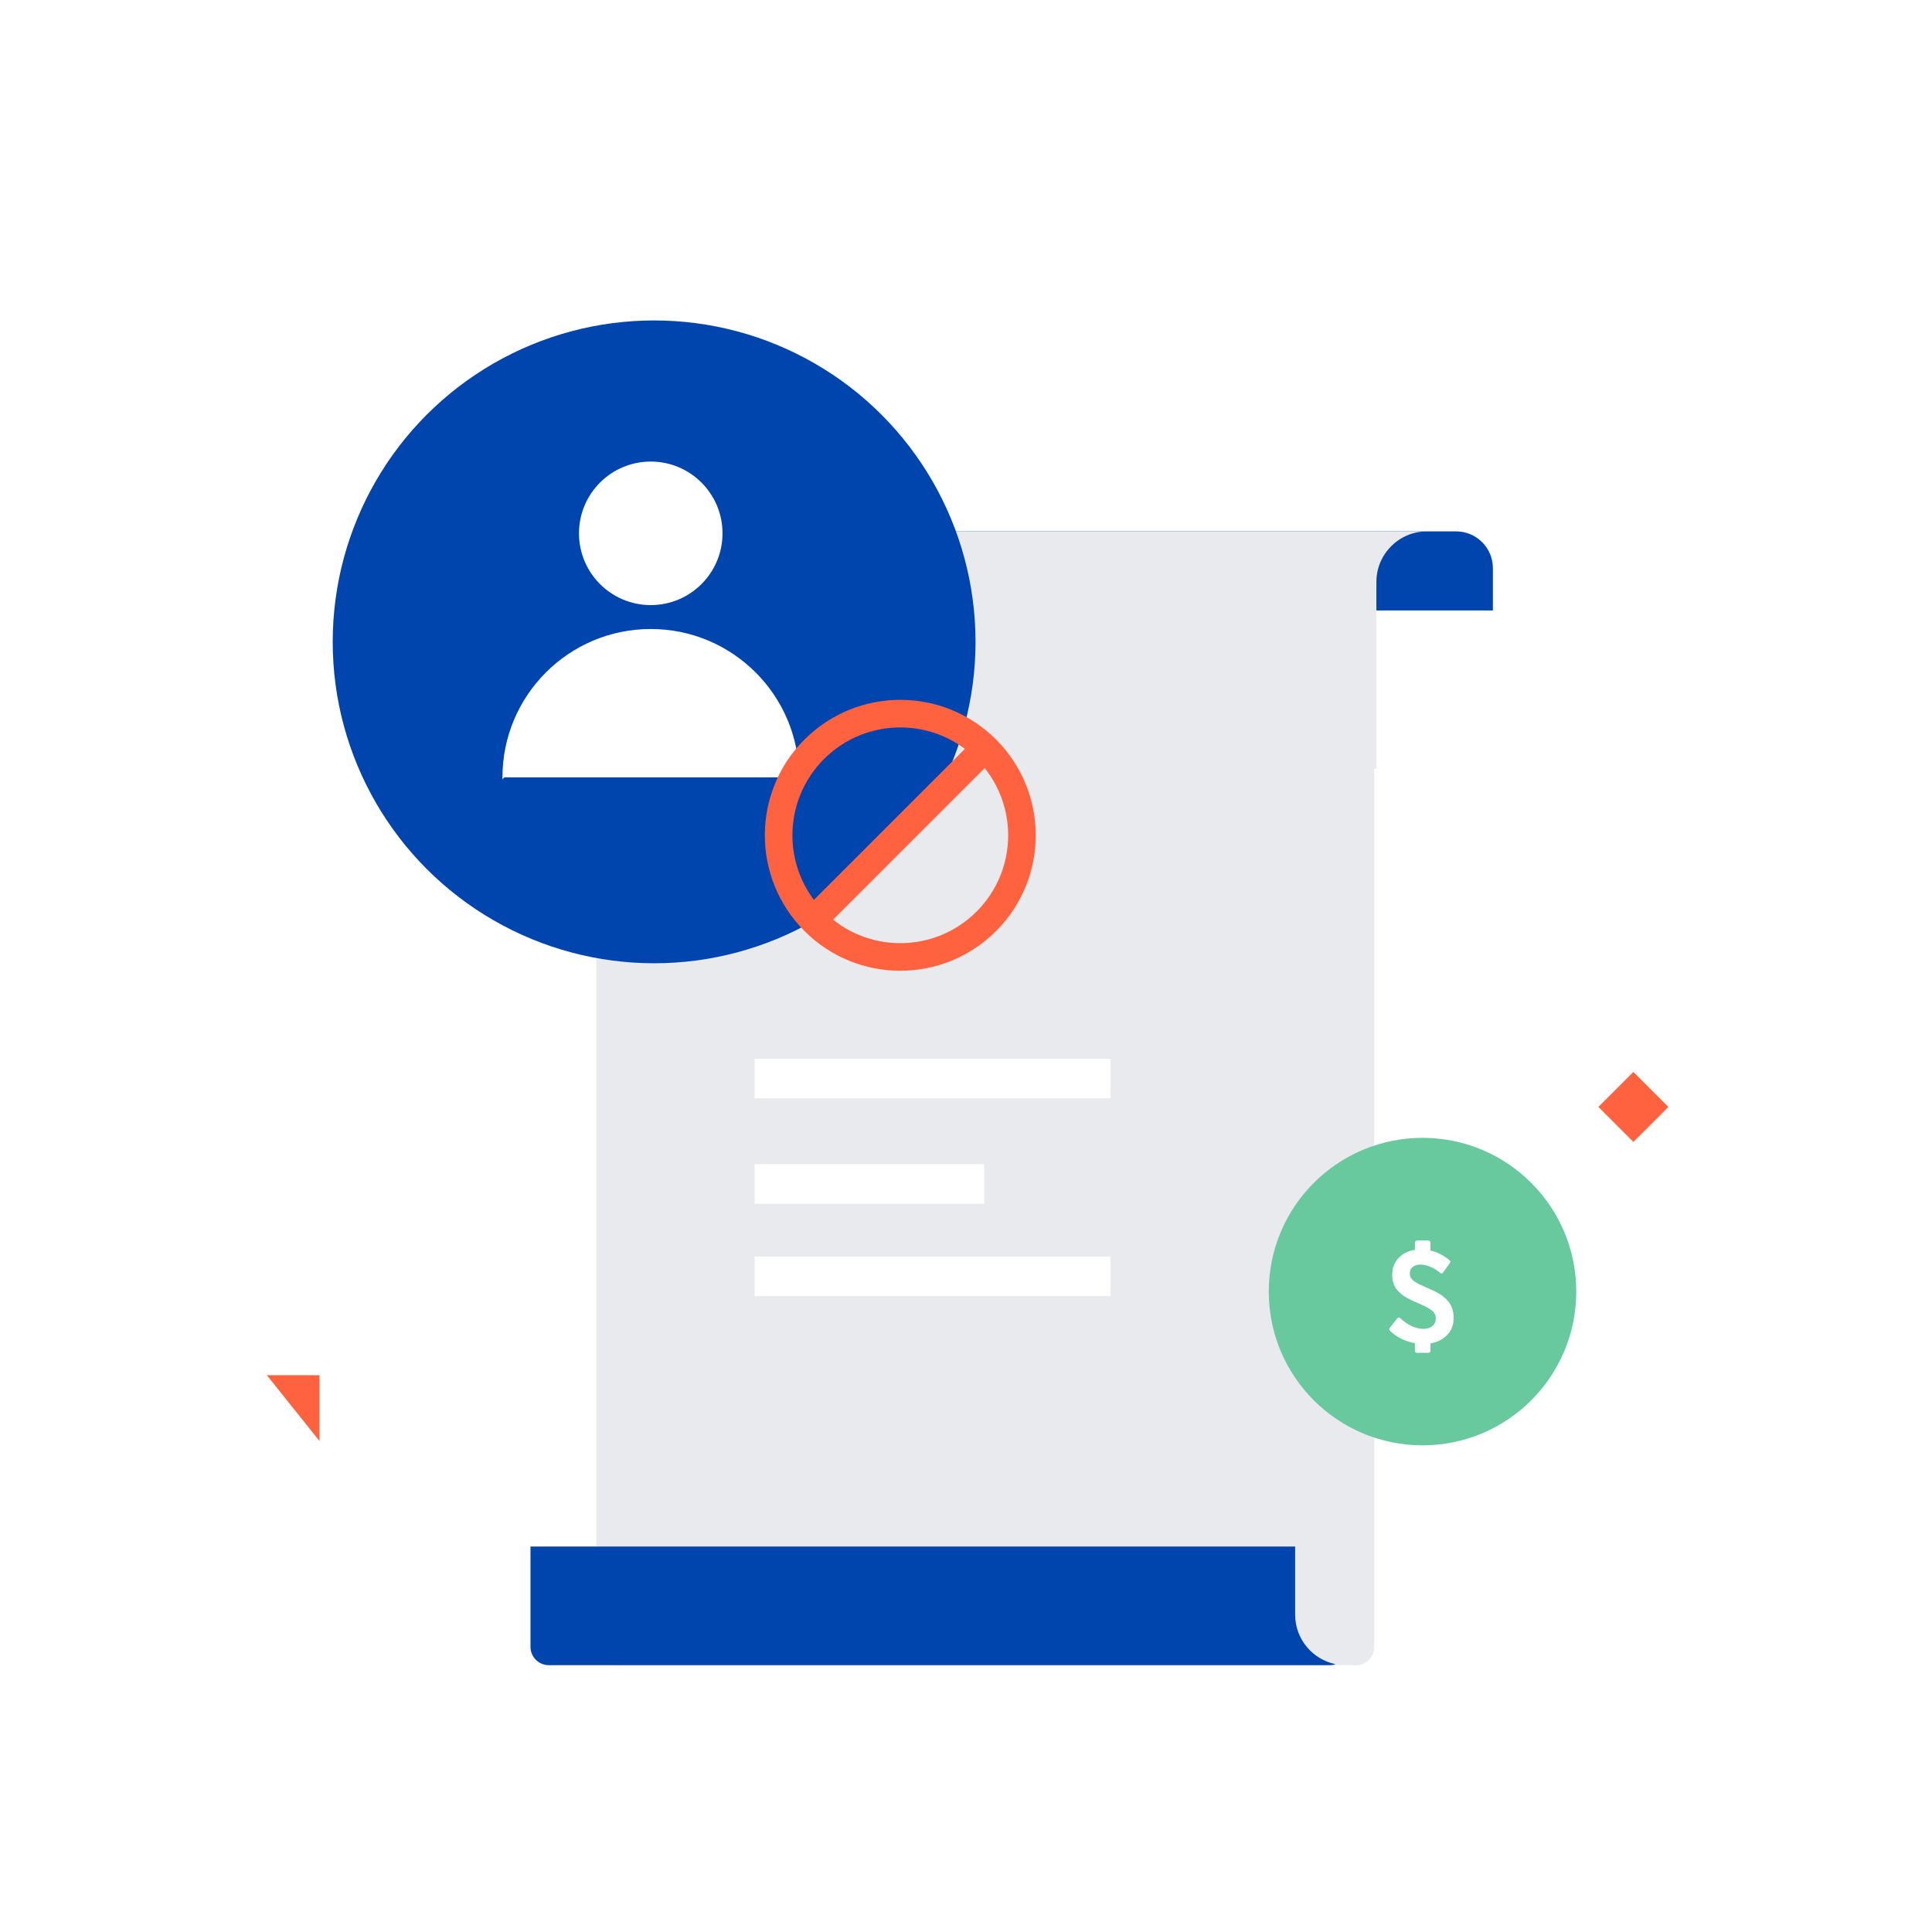 <svg width="210" height="210" viewBox="0 0 210 210" fill="none" xmlns="http://www.w3.org/2000/svg">
<rect width="210" height="210" fill="white"/>
<path d="M64.825 59.759C64.825 58.654 65.721 57.759 66.825 57.759H158.271C160.48 57.759 162.271 59.55 162.271 61.759V66.357H66.825C65.721 66.357 64.825 65.462 64.825 64.357V59.759Z" fill="#0044AD"/>
<path fill-rule="evenodd" clip-rule="evenodd" d="M66.825 57.759C65.721 57.759 64.825 58.654 64.825 59.759V83.553H149.608V63.256C149.608 60.22 152.069 57.759 155.105 57.759C155.105 57.759 155.105 57.759 155.106 57.759V57.759H66.825Z" fill="#E9EAEE"/>
<rect x="64.825" y="76.389" width="84.548" height="104.611" rx="2" fill="#E9EAEE"/>
<path fill-rule="evenodd" clip-rule="evenodd" d="M82.022 115.081H120.714V119.38H82.022V115.081ZM82.022 126.544H106.984V130.843H82.022V126.544ZM120.714 136.576H82.022V140.875H120.714V136.576Z" fill="white"/>
<ellipse cx="154.622" cy="140.391" rx="16.712" ry="16.712" fill="#68C89E"/>
<path d="M158.006 143.202C158.006 143.985 157.773 144.618 157.307 145.101C156.842 145.585 156.234 145.891 155.486 146.022V146.779C155.486 146.958 155.397 147.047 155.218 147.047H154.063C153.884 147.047 153.795 146.958 153.795 146.779V146.002C153.295 145.911 152.809 145.752 152.339 145.526C151.874 145.295 151.46 145.012 151.099 144.677C150.986 144.555 150.981 144.429 151.086 144.299L151.863 143.313C151.976 143.169 152.102 143.167 152.241 143.306C152.581 143.646 152.975 143.92 153.423 144.129C153.871 144.338 154.3 144.442 154.709 144.442C155.109 144.442 155.434 144.344 155.682 144.148C155.934 143.948 156.06 143.674 156.06 143.326C156.06 143.126 156.021 142.949 155.943 142.797C155.869 142.64 155.723 142.49 155.505 142.347C155.288 142.203 155.112 142.099 154.977 142.033C154.846 141.964 154.596 141.848 154.226 141.687C154.139 141.648 154.071 141.618 154.024 141.596C153.789 141.496 153.599 141.411 153.456 141.341C153.312 141.272 153.134 141.178 152.92 141.061C152.711 140.943 152.54 140.834 152.405 140.734C152.274 140.63 152.133 140.499 151.98 140.343C151.828 140.186 151.708 140.027 151.621 139.866C151.539 139.701 151.469 139.511 151.412 139.298C151.356 139.08 151.327 138.848 151.327 138.6C151.327 137.847 151.556 137.229 152.013 136.746C152.47 136.262 153.064 135.964 153.795 135.851V135.107C153.795 134.929 153.884 134.839 154.063 134.839H155.218C155.397 134.839 155.486 134.929 155.486 135.107V135.93C156.226 136.104 156.907 136.445 157.529 136.954C157.668 137.068 157.681 137.192 157.568 137.327L156.87 138.299C156.761 138.447 156.635 138.454 156.491 138.319C156.156 138.036 155.804 137.823 155.434 137.679C155.068 137.531 154.716 137.457 154.376 137.457C154.045 137.457 153.773 137.54 153.56 137.705C153.347 137.871 153.24 138.103 153.24 138.404C153.24 138.591 153.282 138.758 153.364 138.906C153.451 139.05 153.586 139.183 153.769 139.305C153.952 139.426 154.137 139.533 154.324 139.624C154.511 139.716 154.759 139.827 155.068 139.957C155.151 139.992 155.214 140.018 155.257 140.036C155.484 140.136 155.673 140.223 155.825 140.297C155.982 140.371 156.165 140.469 156.374 140.591C156.583 140.708 156.757 140.823 156.896 140.937C157.035 141.05 157.181 141.189 157.333 141.354C157.486 141.515 157.605 141.685 157.692 141.864C157.784 142.038 157.858 142.24 157.914 142.471C157.975 142.697 158.006 142.941 158.006 143.202Z" fill="white"/>
<path fill-rule="evenodd" clip-rule="evenodd" d="M140.776 168.102H57.661V178.999C57.661 180.104 58.556 180.999 59.661 180.999H144.508C144.739 180.999 144.961 180.96 145.167 180.888C142.661 180.376 140.776 178.16 140.776 175.503V168.102Z" fill="#0044AD"/>
<rect width="5.381" height="5.381" transform="matrix(0.707 -0.707 0.707 0.707 173.736 120.319)" fill="#FF623E"/>
<path d="M29 149.473H34.732V156.638L29 149.473Z" fill="#FF623E"/>
<circle cx="71.1" cy="69.767" r="34.936" fill="#0044AD"/>
<path fill-rule="evenodd" clip-rule="evenodd" d="M70.734 65.771C75.042 65.771 78.534 62.279 78.534 57.971C78.534 53.663 75.042 50.17 70.734 50.17C66.426 50.17 62.933 53.663 62.933 57.971C62.933 62.279 66.426 65.771 70.734 65.771ZM86.856 84.491C86.856 84.492 86.856 84.492 86.856 84.492H54.94C54.762 84.492 54.618 84.636 54.618 84.814C54.616 84.706 54.615 84.599 54.615 84.491C54.615 75.588 61.832 68.37 70.736 68.37C79.639 68.37 86.856 75.588 86.856 84.491Z" fill="white"/>
<ellipse cx="97.858" cy="90.793" rx="13.224" ry="13.224" transform="rotate(-135 97.858 90.793)" stroke="#FF623E" stroke-width="3"/>
<line x1="89.321" y1="99.078" x2="106.152" y2="82.247" stroke="#FF623E" stroke-width="3"/>
</svg>
